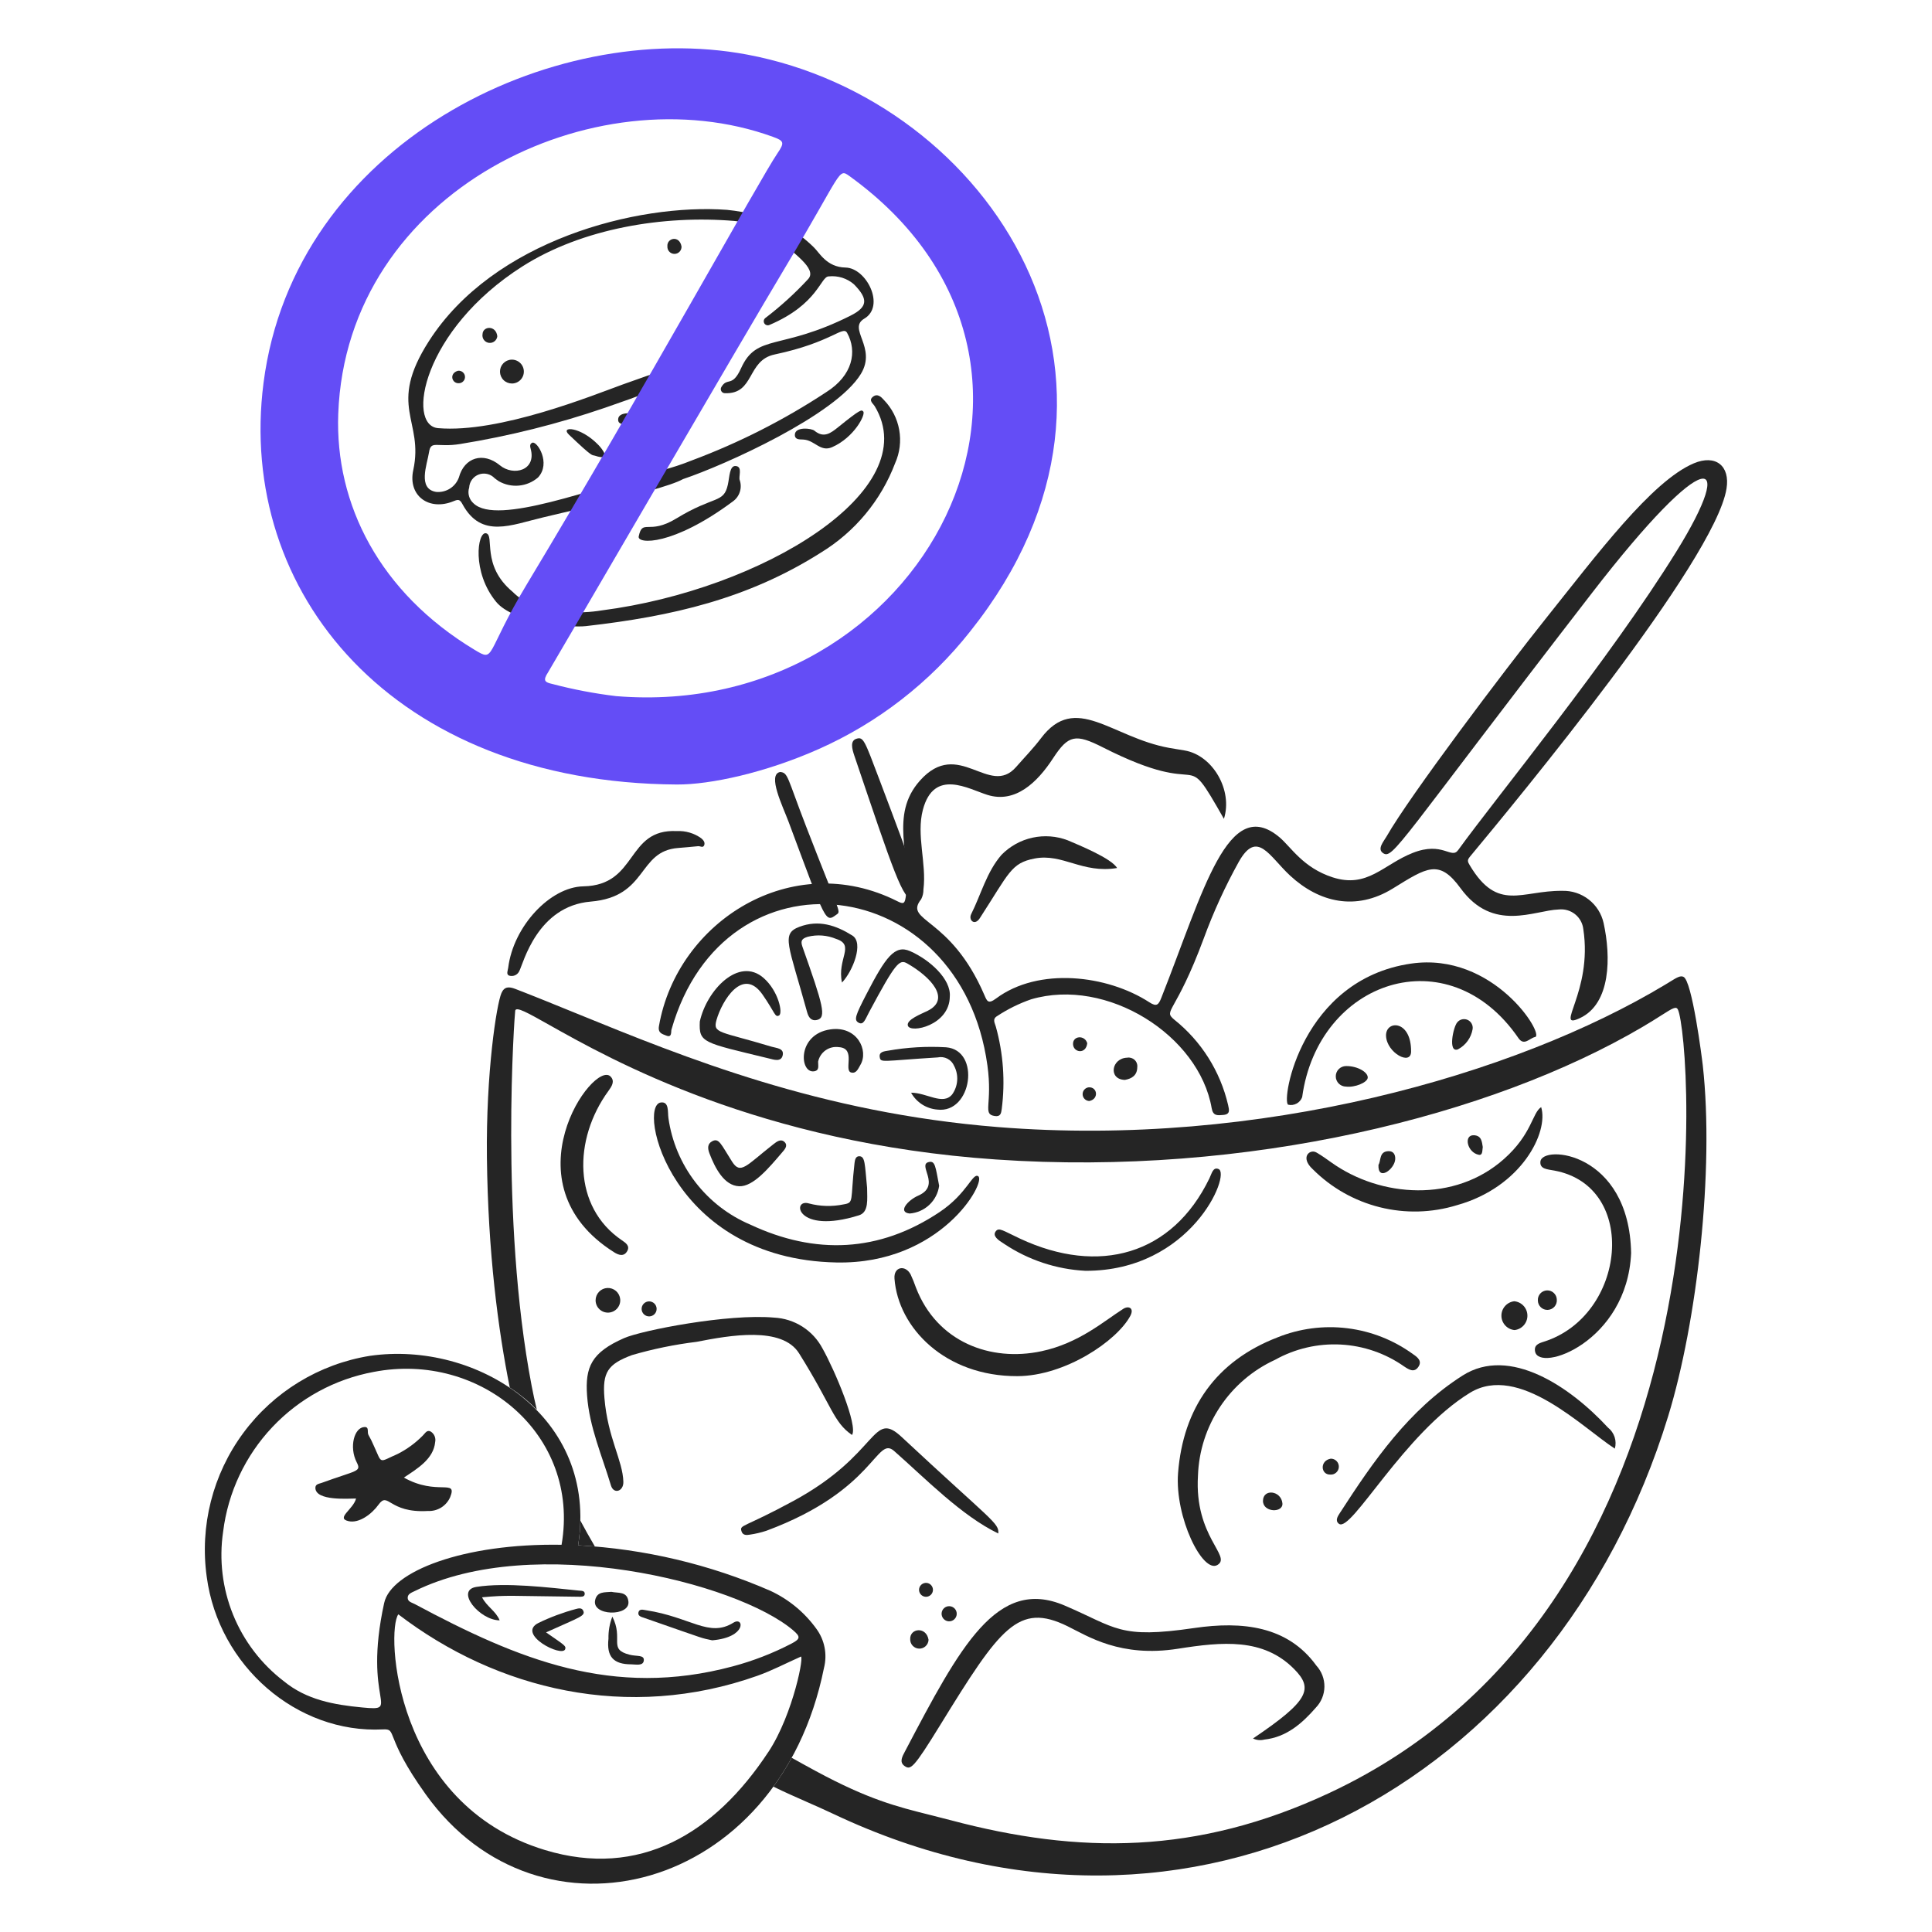 <svg width="120" height="120" viewBox="0 0 120 120" fill="none" xmlns="http://www.w3.org/2000/svg">
<path d="M31.8 23.82C31.606 23.821 31.419 23.746 31.279 23.61C31.14 23.475 31.06 23.29 31.055 23.096C31.051 22.901 31.123 22.713 31.256 22.572C31.389 22.43 31.572 22.346 31.767 22.339C31.865 22.335 31.963 22.35 32.055 22.385C32.147 22.419 32.232 22.472 32.303 22.539C32.375 22.606 32.433 22.687 32.473 22.777C32.513 22.867 32.535 22.964 32.537 23.062C32.539 23.161 32.522 23.258 32.486 23.35C32.45 23.442 32.396 23.525 32.327 23.596C32.259 23.666 32.177 23.722 32.086 23.761C31.996 23.799 31.898 23.82 31.8 23.82Z" fill="#252525"/>
<path d="M37.17 27.64C37.379 27.856 38.042 28.666 36.954 28.304C36.75 28.237 36.877 28.467 35.334 26.994C34.773 26.456 36.054 26.482 37.17 27.64Z" fill="#252525"/>
<path d="M30.889 20.883C30.883 20.945 30.864 21.005 30.834 21.059C30.804 21.114 30.763 21.162 30.714 21.2C30.665 21.238 30.609 21.266 30.549 21.283C30.489 21.299 30.427 21.303 30.365 21.295C30.303 21.286 30.244 21.266 30.191 21.234C30.137 21.202 30.091 21.16 30.054 21.11C30.017 21.06 29.991 21.003 29.977 20.942C29.962 20.882 29.96 20.819 29.971 20.758C29.986 20.249 30.805 20.183 30.889 20.883Z" fill="#252525"/>
<path d="M28.452 23.028C28.504 23.022 28.556 23.027 28.607 23.043C28.657 23.058 28.703 23.083 28.743 23.117C28.783 23.15 28.816 23.192 28.84 23.238C28.864 23.285 28.878 23.336 28.881 23.388C28.885 23.44 28.878 23.493 28.861 23.542C28.843 23.592 28.817 23.637 28.781 23.676C28.746 23.715 28.703 23.746 28.656 23.768C28.608 23.79 28.557 23.802 28.505 23.803C28.053 23.828 27.882 23.18 28.452 23.028Z" fill="#252525"/>
<path d="M41.453 15.304C41.45 15.364 41.458 15.423 41.478 15.479C41.499 15.536 41.53 15.587 41.571 15.63C41.611 15.674 41.66 15.709 41.715 15.733C41.77 15.757 41.828 15.77 41.888 15.77C41.947 15.771 42.007 15.759 42.062 15.736C42.117 15.713 42.166 15.679 42.208 15.636C42.249 15.593 42.281 15.542 42.302 15.487C42.324 15.431 42.333 15.372 42.331 15.312C42.203 14.587 41.405 14.782 41.453 15.304Z" fill="#252525"/>
<path d="M53.685 19.79C55.005 19.01 53.821 16.642 52.516 16.618C51.34 16.596 50.892 15.687 50.552 15.365C50.036 14.855 49.456 14.415 48.827 14.055C47.674 13.504 46.434 13.159 45.163 13.035C39.55 12.62 30.642 14.945 26.644 21.183C24.025 25.268 26.344 26.086 25.669 29.197C25.32 30.792 26.647 31.763 28.177 31.127C28.47 31.007 28.561 31.014 28.723 31.312C29.899 33.484 31.755 32.598 33.747 32.133C39.603 30.764 41.732 30.138 42.403 29.769C42.416 29.762 42.429 29.756 42.443 29.751C44.996 28.893 51.914 25.791 53.472 23.222C54.48 21.561 52.62 20.417 53.685 19.79ZM52.835 19.602C48.483 21.794 47.01 20.699 46.03 22.87C45.475 24.098 45.178 23.402 44.803 24.043C44.781 24.081 44.769 24.124 44.769 24.168C44.769 24.211 44.78 24.254 44.801 24.292C44.822 24.331 44.853 24.363 44.89 24.385C44.928 24.408 44.97 24.421 45.014 24.422C46.888 24.5 46.368 22.385 48.113 22.017C51.675 21.265 52.35 20.195 52.617 20.678C53.252 21.821 52.974 23.318 51.313 24.361C48.701 26.082 45.903 27.502 42.973 28.597C42.363 28.843 41.737 29.049 41.099 29.213C36.824 30.323 30.877 32.662 29.419 31.269C29.281 31.15 29.181 30.994 29.132 30.819C29.082 30.644 29.085 30.458 29.141 30.285C29.15 30.106 29.211 29.933 29.317 29.789C29.423 29.645 29.569 29.534 29.738 29.472C29.906 29.41 30.088 29.398 30.263 29.439C30.438 29.479 30.596 29.57 30.72 29.7C30.807 29.767 30.895 29.833 30.986 29.892C31.366 30.108 31.803 30.202 32.238 30.16C32.674 30.119 33.085 29.943 33.417 29.658C34.244 28.772 33.361 27.378 33.064 27.498C32.888 27.567 32.924 27.744 32.961 27.878C33.328 29.215 31.899 29.6 31.045 28.898C30.02 28.053 28.838 28.405 28.502 29.657C28.399 29.941 28.205 30.183 27.951 30.345C27.696 30.507 27.394 30.581 27.093 30.554C25.919 30.368 26.529 28.852 26.648 28.087C26.767 27.323 27.128 27.814 28.583 27.578C31.634 27.084 34.638 26.332 37.562 25.332C46.211 22.379 47.024 20.846 38.689 23.876C36.834 24.55 31 26.918 27.21 26.593C25.221 26.423 26.237 20.495 32.455 16.543C36.175 14.18 41.215 13.355 45.604 13.723C46.582 13.805 47.51 14.186 48.263 14.814C48.285 14.817 48.303 14.818 48.323 14.821C49.15 15.657 50.807 16.678 50.194 17.336C49.376 18.22 48.483 19.031 47.526 19.761C47.481 19.799 47.451 19.853 47.441 19.911C47.431 19.97 47.442 20.03 47.472 20.081C47.503 20.133 47.55 20.172 47.606 20.191C47.662 20.211 47.724 20.21 47.779 20.189C50.834 18.893 50.959 17.167 51.479 17.167C51.758 17.138 52.041 17.166 52.309 17.25C52.578 17.335 52.826 17.473 53.039 17.657C53.925 18.559 53.918 19.057 52.835 19.602Z" fill="#252525"/>
<path d="M55.598 28.768C54.722 31.079 53.102 33.032 50.993 34.32C46.453 37.2 41.738 38.28 36.397 38.888C35.367 39.005 31.881 38.676 30.817 37.382C29.296 35.537 29.649 33.015 30.186 33.122C30.75 33.236 29.856 35.108 31.841 36.76C32.193 37.109 32.61 37.387 33.068 37.578C34.461 38.036 35.944 38.15 37.391 37.911C47.298 36.632 57.491 30.466 54.331 25.231C54.234 25.069 53.934 24.877 54.211 24.65C54.501 24.41 54.74 24.661 54.904 24.846C55.398 25.356 55.728 26.002 55.852 26.701C55.976 27.4 55.888 28.12 55.598 28.768Z" fill="#252525"/>
<path d="M45.947 29.825C46.027 30.062 46.029 30.319 45.951 30.556C45.874 30.794 45.722 31.001 45.518 31.145C41.783 33.923 39.569 33.802 39.671 33.32C39.911 32.18 40.276 33.26 42.005 32.205C44.375 30.76 44.945 31.283 45.207 30.11C45.317 29.623 45.305 28.919 45.693 28.945C46.147 28.98 45.856 29.603 45.947 29.825Z" fill="#252525"/>
<path d="M50.586 26.751C51.167 27.235 51.601 26.902 52.052 26.538C53.492 25.375 53.505 25.45 53.615 25.556C53.791 25.726 53.064 27.172 51.68 27.776C50.942 28.096 50.606 27.33 49.88 27.3C49.654 27.291 49.362 27.314 49.37 27C49.38 26.489 50.4 26.594 50.586 26.751Z" fill="#252525"/>
<path d="M39.61 25.8C40.191 26.284 40.625 25.951 41.076 25.587C42.516 24.424 42.529 24.499 42.639 24.605C42.815 24.775 42.088 26.221 40.704 26.825C39.966 27.145 39.631 26.379 38.904 26.35C38.678 26.341 38.386 26.363 38.394 26.047C38.407 25.535 39.42 25.64 39.61 25.8Z" fill="#252525"/>
<path d="M42.041 48.727C24.368 48.622 14.7 36.784 16.367 23.792C18.269 8.948 34.247 1.105 46.416 3.392C61.476 6.223 72.803 23.482 60.265 39.212C57.765 42.383 54.529 44.896 50.838 46.532C47.555 47.99 44.126 48.74 42.041 48.727ZM21.009 25.709C20.804 31.328 23.578 36.809 29.48 40.363C30.777 41.143 30.088 40.67 32.727 36.283C40.004 24.193 47.224 11.079 48.29 9.52C48.745 8.856 48.696 8.748 48.011 8.5C36.971 4.486 21.518 11.82 21.009 25.709ZM52.762 10.937C52.056 10.427 52.334 10.665 48.898 16.397C46.096 21.07 34.224 41.477 34.037 41.766C33.695 42.289 33.857 42.382 34.304 42.482C35.606 42.825 36.931 43.078 38.268 43.238C57.398 44.806 68.92 22.604 52.762 10.937Z" fill="#644DF6"/>
<path d="M56.73 55.823C57.351 55.603 56.837 54.287 54.607 48.383C53.699 45.983 53.631 45.754 53.199 45.884C52.787 46.008 52.922 46.514 53.06 46.923C55.48 54.07 56.111 56.04 56.73 55.823Z" fill="#252525"/>
<path d="M51.968 56.799C52.247 56.597 52.158 56.732 50.069 51.333C48.88 48.259 48.957 47.993 48.456 47.95C47.639 48.104 48.626 50.094 48.979 51.04C51.341 57.372 51.251 57.317 51.968 56.799Z" fill="#252525"/>
<path d="M76.02 50.86C73.288 46.06 75.266 49.853 68.5 46.42C66.808 45.563 66.362 45.634 65.405 47.101C64.42 48.61 63.06 49.907 61.339 49.375C60.154 49.007 58.011 47.699 57.322 50.296C56.902 51.877 57.562 53.62 57.356 55.251C57.359 55.459 57.311 55.666 57.216 55.851C56.094 57.265 59.02 56.88 61.14 61.8C61.304 62.18 61.371 62.387 61.865 62.02C64.505 60.05 68.765 60.553 71.386 62.252C71.848 62.552 71.96 62.411 72.137 61.963C74.765 55.31 76.277 49.308 79.48 52.012C80.187 52.612 80.935 53.896 82.765 54.49C84.937 55.195 85.907 53.702 87.749 52.975C89.619 52.237 90.142 53.392 90.569 52.8C92.965 49.485 99.995 40.934 104.144 34.222C107.903 28.141 106.072 27.523 98.891 36.817C86.831 52.424 86.523 53.416 85.897 52.983C85.522 52.723 85.951 52.255 86.129 51.942C87.565 49.422 93.449 41.629 95.998 38.438C99.185 34.452 102.589 29.885 105.206 28.778C106.549 28.211 107.471 28.92 107.236 30.357C106.498 34.871 94.194 49.726 91.304 53.206C91.118 53.429 91.153 53.516 91.295 53.753C93.035 56.665 94.51 55.303 97.025 55.332C97.622 55.312 98.207 55.503 98.678 55.87C99.15 56.237 99.478 56.758 99.605 57.341C100.059 59.412 100.063 62.333 98.135 63.235C96.48 64.009 98.939 61.63 98.343 57.715C98.323 57.534 98.268 57.358 98.18 57.199C98.093 57.039 97.975 56.898 97.832 56.785C97.69 56.671 97.526 56.586 97.352 56.536C97.177 56.485 96.994 56.47 96.812 56.49C95.302 56.536 92.74 57.944 90.718 55.17C89.383 53.338 88.639 53.875 86.507 55.189C84.218 56.599 81.934 56.054 80.133 54.388C78.833 53.185 78.085 51.495 76.939 53.538C76.095 55.059 75.37 56.644 74.771 58.278C73.015 63.009 72.23 62.726 72.923 63.321C74.61 64.663 75.793 66.536 76.28 68.635C76.34 68.93 76.438 69.214 75.972 69.252C75.626 69.281 75.344 69.323 75.26 68.836C74.48 64.307 68.758 60.685 64.045 62.069C63.301 62.327 62.593 62.677 61.935 63.11C61.613 63.299 61.799 63.554 61.854 63.77C62.317 65.433 62.441 67.172 62.219 68.885C62.183 69.14 62.153 69.376 61.781 69.317C61.001 69.197 61.665 68.597 61.33 66.173C59.67 54.139 44.988 52.398 41.705 63.953C41.67 64.077 41.749 64.473 41.387 64.324C41.147 64.225 40.851 64.177 40.929 63.73C42.054 57.243 49.19 52.673 55.743 55.98C56.076 56.147 56.19 56.16 56.251 55.745C56.635 53.156 55.21 50.651 57.139 48.485C59.539 45.794 61.442 49.551 63.114 47.637C63.632 47.044 64.186 46.478 64.658 45.852C66.807 43.001 69.029 45.799 72.615 46.452C72.941 46.512 73.27 46.558 73.597 46.616C75.323 46.92 76.585 49.076 76.02 50.86Z" fill="#252525"/>
<path d="M77.827 107.98C81.32 105.626 81.587 104.886 80.38 103.666C78.46 101.726 75.923 101.972 73.166 102.406C69.595 102.968 67.565 101.626 66.307 101.008C63.247 99.508 62.122 101.097 58.401 107.141C56.721 109.873 56.557 109.953 56.178 109.685C55.834 109.441 56.057 109.075 56.209 108.785C59.633 102.271 61.922 97.928 66.118 99.719C69.354 101.099 69.484 101.808 74.173 101.12C77.173 100.68 79.985 100.997 81.761 103.453C82.09 103.812 82.268 104.282 82.262 104.768C82.255 105.254 82.064 105.719 81.726 106.069C80.878 107.043 79.907 107.897 78.529 108.049C78.294 108.11 78.046 108.086 77.827 107.98Z" fill="#252525"/>
<path d="M52.92 89.129C51.752 88.322 51.7 87.362 49.633 84.06C48.574 82.367 45.352 82.934 43.265 83.344C41.907 83.51 40.565 83.785 39.252 84.168C37.74 84.73 37.41 85.248 37.543 86.838C37.748 89.317 38.683 90.708 38.718 92.038C38.734 92.638 38.118 92.829 37.947 92.264C37.396 90.422 36.608 88.645 36.465 86.69C36.334 84.9 36.739 84.004 38.763 83.113C39.856 82.633 45.231 81.581 48.079 81.839C48.702 81.87 49.307 82.062 49.834 82.396C50.361 82.731 50.792 83.197 51.084 83.749C51.851 85.108 53.302 88.564 52.92 89.129Z" fill="#252525"/>
<path d="M73.172 91.486C73.487 87.454 75.541 84.535 79.346 83.068C80.721 82.514 82.214 82.318 83.686 82.5C85.157 82.681 86.559 83.233 87.758 84.104C88.044 84.297 88.352 84.533 88.093 84.905C87.833 85.277 87.515 85.072 87.224 84.88C86.062 84.061 84.691 83.586 83.271 83.512C81.851 83.438 80.438 83.767 79.197 84.46C77.81 85.097 76.628 86.107 75.782 87.378C74.936 88.648 74.46 90.129 74.408 91.654C74.175 95.464 76.532 96.658 75.616 97.204C74.7 97.75 72.96 94.24 73.172 91.486Z" fill="#252525"/>
<path d="M51.96 78.415C41.66 78.217 39.555 68.671 41.046 68.477C41.575 68.408 41.461 69.077 41.518 69.449C41.723 70.898 42.3 72.268 43.192 73.428C44.084 74.587 45.261 75.496 46.608 76.065C50.628 77.949 54.605 77.798 58.368 75.278C60.082 74.129 60.408 72.824 60.759 73.058C61.282 73.408 58.448 78.54 51.96 78.415Z" fill="#252525"/>
<path d="M100.3 89.977C98.323 88.703 94.346 84.646 91.3 86.51C87.194 89.023 83.941 95.19 83.171 94.65C82.904 94.462 83.087 94.181 83.215 93.985C85.315 90.737 87.499 87.565 90.848 85.435C93.769 83.58 97.524 86.126 99.871 88.667C100.065 88.819 100.209 89.024 100.286 89.257C100.362 89.49 100.367 89.741 100.3 89.977Z" fill="#252525"/>
<path d="M63.191 85.475C58.709 85.49 55.784 82.475 55.558 79.415C55.502 78.662 56.249 78.548 56.565 79.168C56.687 79.431 56.795 79.699 56.89 79.973C58.201 83.373 61.541 84.599 64.684 83.927C67.018 83.428 68.539 82.078 69.769 81.294C70.102 81.082 70.463 81.249 70.206 81.731C69.373 83.289 66.157 85.466 63.191 85.475Z" fill="#252525"/>
<path d="M87.642 59.851C92.776 59.102 95.962 64.294 95.345 64.411C95.012 64.475 94.666 64.993 94.312 64.477C89.954 58.134 81.866 60.903 80.88 68.146C80.817 68.318 80.694 68.46 80.533 68.546C80.372 68.633 80.185 68.657 80.008 68.614C79.576 68.366 80.824 60.845 87.642 59.851Z" fill="#252525"/>
<path d="M101.312 77.833C101.065 83.357 95.582 85.277 95.345 83.938C95.275 83.545 95.557 83.44 95.891 83.335C100.991 81.728 101.817 73.705 96.562 72.71C96.105 72.624 95.633 72.619 95.677 72.151C95.779 71.079 101.198 71.52 101.312 77.833Z" fill="#252525"/>
<path d="M62.005 95.247C59.712 94.141 57.473 91.827 55.536 90.124C54.419 89.14 54.385 92.56 47.597 95.08C47.263 95.189 46.919 95.27 46.572 95.32C46.364 95.359 46.13 95.365 46.054 95.105C45.934 94.688 46.15 94.925 49.285 93.224C54.662 90.306 54.132 87.511 56.009 89.259C61.62 94.49 62.067 94.595 62.005 95.247Z" fill="#252525"/>
<path d="M37.923 66.865C38.211 67.159 37.991 67.483 37.792 67.757C35.589 70.779 35.581 74.965 38.616 77.029C38.873 77.203 39.141 77.383 38.955 77.712C38.752 78.068 38.426 77.96 38.144 77.781C31.371 73.508 36.868 65.789 37.923 66.865Z" fill="#252525"/>
<path d="M69.383 53.914C67.22 54.274 66.002 52.985 64.256 53.325C62.789 53.61 62.683 54.216 60.857 57.031C60.53 57.535 60.141 57.138 60.321 56.78C60.94 55.547 61.278 54.164 62.206 53.095C62.73 52.56 63.399 52.189 64.13 52.029C64.862 51.87 65.624 51.927 66.323 52.195C66.947 52.463 69.044 53.311 69.383 53.914Z" fill="#252525"/>
<path d="M43.466 63.449C43.889 61.509 45.891 59.387 47.435 60.749C48.353 61.559 48.642 62.938 48.386 63.074C48.13 63.211 48.146 62.903 47.366 61.78C46.137 60.012 44.85 62.154 44.507 63.34C44.255 64.21 44.691 64.033 47.931 65.014C48.225 65.103 48.717 65.105 48.614 65.551C48.514 65.981 48.06 65.816 47.76 65.743C43.641 64.743 43.407 64.783 43.466 63.449Z" fill="#252525"/>
<path d="M52.297 61.028C51.977 59.556 53.137 58.706 51.932 58.317C51.375 58.084 50.758 58.038 50.172 58.184C49.821 58.293 49.705 58.418 49.837 58.792C51.132 62.452 51.351 63.212 50.743 63.352C50.379 63.435 50.217 63.172 50.134 62.875C48.975 58.662 48.496 58.005 49.647 57.568C50.853 57.11 51.92 57.47 52.941 58.108C53.672 58.564 52.962 60.336 52.297 61.028Z" fill="#252525"/>
<path d="M58.994 61.897C58.981 63.693 56.534 64.203 56.389 63.705C56.279 63.333 57.229 62.978 57.615 62.785C59.106 62.044 57.772 60.649 56.344 59.839C55.864 59.566 55.624 59.799 53.986 62.857C53.734 63.326 53.64 63.692 53.326 63.52C53.026 63.353 53.131 63.072 53.822 61.736C55.002 59.456 55.576 58.659 56.526 59.076C57.765 59.618 59.081 60.828 58.994 61.897Z" fill="#252525"/>
<path d="M56.589 67.87C57.558 67.866 58.561 68.673 59.138 67.98C59.322 67.726 59.43 67.425 59.452 67.112C59.475 66.8 59.41 66.487 59.264 66.209C59.183 66.014 59.036 65.855 58.849 65.758C58.661 65.661 58.446 65.633 58.24 65.678C54.737 65.896 54.7 66.03 54.64 65.651C54.589 65.324 54.934 65.296 55.166 65.258C56.351 65.049 57.557 64.979 58.758 65.049C60.927 65.215 60.378 69.184 58.218 68.918C57.881 68.891 57.556 68.781 57.272 68.599C56.988 68.416 56.753 68.165 56.589 67.87Z" fill="#252525"/>
<path d="M52.102 65.04C51.813 64.998 51.519 65.068 51.28 65.235C51.041 65.402 50.875 65.654 50.815 65.94C50.806 66.18 50.918 66.487 50.567 66.54C49.654 66.684 49.493 64.232 51.581 63.937C53.245 63.701 53.971 65.254 53.441 66.142C53.307 66.367 53.193 66.698 52.87 66.616C52.38 66.491 53.199 65.108 52.102 65.04Z" fill="#252525"/>
<path d="M87.645 65.314C87.64 66.214 86.141 65.393 86.09 64.354C86.04 63.352 87.66 63.316 87.645 65.314Z" fill="#252525"/>
<path d="M83.607 66.215C84.331 66.207 84.987 66.609 84.952 66.945C84.919 67.245 84.139 67.56 83.6 67.49C83.517 67.489 83.434 67.472 83.357 67.44C83.28 67.408 83.21 67.36 83.151 67.301C83.092 67.241 83.045 67.171 83.014 67.093C82.982 67.016 82.966 66.933 82.967 66.85C82.967 66.766 82.984 66.683 83.017 66.606C83.049 66.529 83.096 66.458 83.156 66.4C83.215 66.341 83.285 66.295 83.363 66.263C83.441 66.231 83.524 66.215 83.607 66.215Z" fill="#252525"/>
<path d="M91.466 63.926C91.42 64.19 91.314 64.439 91.157 64.656C90.999 64.873 90.794 65.051 90.557 65.176C89.918 65.416 90.265 63.796 90.504 63.512C90.577 63.416 90.68 63.347 90.797 63.317C90.913 63.286 91.036 63.296 91.147 63.343C91.258 63.391 91.349 63.474 91.407 63.58C91.465 63.685 91.486 63.807 91.466 63.926Z" fill="#252525"/>
<path d="M69.868 67.075C68.821 67.046 69.028 65.723 70.014 65.695C70.096 65.68 70.181 65.686 70.261 65.71C70.341 65.734 70.414 65.776 70.475 65.834C70.535 65.891 70.582 65.962 70.61 66.041C70.639 66.119 70.648 66.203 70.638 66.286C70.633 66.79 70.301 67 69.868 67.075Z" fill="#252525"/>
<path d="M67.657 68.386C67.549 68.382 67.445 68.338 67.369 68.261C67.292 68.185 67.247 68.082 67.244 67.974C67.24 67.866 67.277 67.76 67.349 67.679C67.42 67.597 67.52 67.546 67.627 67.535C68.168 67.507 68.264 68.266 67.657 68.386Z" fill="#252525"/>
<path d="M67.531 64.796C67.45 65.504 66.682 65.38 66.649 64.871C66.613 64.324 67.38 64.268 67.531 64.796Z" fill="#252525"/>
<path d="M96.697 80.734C96.696 80.655 96.68 80.577 96.649 80.504C96.618 80.432 96.572 80.366 96.515 80.312C96.459 80.257 96.392 80.215 96.318 80.186C96.244 80.158 96.166 80.146 96.087 80.148C96.008 80.151 95.931 80.17 95.86 80.203C95.788 80.236 95.724 80.283 95.671 80.341C95.618 80.399 95.578 80.468 95.551 80.542C95.525 80.617 95.515 80.696 95.519 80.774C95.52 80.853 95.536 80.931 95.567 81.004C95.599 81.076 95.644 81.142 95.701 81.196C95.758 81.251 95.825 81.293 95.898 81.322C95.972 81.349 96.05 81.362 96.129 81.36C96.208 81.357 96.286 81.338 96.357 81.305C96.428 81.272 96.493 81.225 96.545 81.167C96.598 81.109 96.639 81.04 96.665 80.965C96.691 80.891 96.702 80.812 96.697 80.734Z" fill="#252525"/>
<path d="M94.055 80.823C93.833 80.848 93.629 80.954 93.482 81.121C93.334 81.287 93.253 81.503 93.256 81.725C93.257 81.948 93.342 82.162 93.493 82.326C93.643 82.49 93.85 82.592 94.071 82.613C94.292 82.589 94.496 82.483 94.644 82.316C94.792 82.149 94.873 81.934 94.87 81.711C94.868 81.488 94.784 81.274 94.633 81.11C94.483 80.946 94.277 80.844 94.055 80.823Z" fill="#252525"/>
<path d="M53.354 75.484C53.98 75.287 53.857 74.473 53.857 73.777C53.71 72.283 53.741 71.814 53.362 71.816C53.137 71.816 53.097 72.064 53.076 72.242C52.807 74.618 53.063 74.693 52.395 74.807C51.681 74.954 50.943 74.934 50.239 74.747C49.162 74.429 49.434 76.714 53.354 75.484Z" fill="#252525"/>
<path d="M62.366 77.256C63.867 78.26 65.612 78.839 67.416 78.932C73.982 78.955 76.466 72.932 75.688 72.611C75.34 72.466 75.268 72.885 75.116 73.195C72.808 77.956 68.251 79.216 63.366 76.938C62.293 76.438 62.046 76.214 61.847 76.48C61.624 76.775 62.011 77.032 62.366 77.256Z" fill="#252525"/>
<path d="M56.497 75.374C56.954 75.34 57.386 75.151 57.72 74.837C58.054 74.524 58.27 74.105 58.332 73.651C58.101 72.434 58.083 72.091 57.697 72.175C56.934 72.337 58.5 73.619 57.033 74.263C56.375 74.552 55.745 75.289 56.497 75.374Z" fill="#252525"/>
<path d="M86.66 71.995C86.674 71.704 86.54 71.493 86.245 71.501C85.645 71.517 85.791 72.083 85.619 72.352C85.569 73.405 86.63 72.623 86.66 71.995Z" fill="#252525"/>
<path d="M81.535 72.62C82.684 73.773 84.125 74.59 85.705 74.984C87.284 75.378 88.94 75.334 90.496 74.855C94.519 73.73 96.201 70.312 95.725 68.765C95.166 69.121 95.161 70.438 93.413 71.989C90.361 74.701 85.759 74.389 82.692 72.202C82.392 71.986 82.085 71.768 81.764 71.582C81.355 71.345 80.732 71.88 81.535 72.62Z" fill="#252525"/>
<path d="M91.853 71.727C92.102 71.774 92.063 71.448 92.097 71.241C92.044 70.911 92.021 70.534 91.547 70.512C90.89 70.48 91.124 71.588 91.853 71.727Z" fill="#252525"/>
<path d="M31.633 60.6C31.755 60.635 31.886 60.625 32.001 60.572C32.115 60.518 32.207 60.425 32.258 60.309C32.508 59.821 33.371 56.28 36.687 56C40.272 55.7 39.575 52.861 42.126 52.669C42.539 52.638 42.952 52.598 43.364 52.558C43.493 52.546 43.669 52.688 43.741 52.493C43.804 52.319 43.688 52.177 43.555 52.066C43.115 51.75 42.581 51.593 42.04 51.62C38.857 51.464 39.645 54.987 36.234 55.052C34.165 55.091 31.885 57.542 31.566 60.105C31.545 60.271 31.419 60.53 31.633 60.6Z" fill="#252525"/>
<path d="M82.655 90.6C81.958 90.726 82.032 91.6 82.621 91.589C82.687 91.595 82.755 91.587 82.819 91.566C82.882 91.545 82.941 91.511 82.991 91.466C83.041 91.422 83.082 91.367 83.111 91.307C83.139 91.246 83.155 91.18 83.158 91.113C83.16 91.046 83.149 90.979 83.125 90.916C83.1 90.854 83.063 90.797 83.017 90.749C82.969 90.701 82.913 90.663 82.851 90.637C82.789 90.612 82.723 90.599 82.655 90.6Z" fill="#252525"/>
<path d="M79.652 93.365C79.565 92.576 78.452 92.452 78.446 93.22C78.439 93.952 79.72 93.987 79.652 93.365Z" fill="#252525"/>
<path d="M59.424 100.246C59.428 100.123 59.383 100.004 59.3 99.914C59.217 99.824 59.102 99.77 58.98 99.764C58.858 99.757 58.737 99.798 58.645 99.878C58.553 99.959 58.495 100.072 58.485 100.194C58.48 100.257 58.487 100.32 58.507 100.379C58.526 100.439 58.558 100.495 58.599 100.542C58.641 100.589 58.691 100.628 58.747 100.656C58.804 100.684 58.865 100.7 58.928 100.703C58.991 100.706 59.054 100.697 59.113 100.676C59.172 100.655 59.227 100.622 59.273 100.579C59.319 100.537 59.356 100.485 59.382 100.428C59.408 100.37 59.423 100.309 59.424 100.246Z" fill="#252525"/>
<path d="M57.566 98.318C57.505 98.311 57.444 98.317 57.386 98.335C57.328 98.354 57.274 98.384 57.228 98.425C57.183 98.465 57.146 98.515 57.121 98.57C57.096 98.626 57.083 98.686 57.083 98.747C57.083 98.809 57.096 98.869 57.121 98.924C57.146 98.98 57.183 99.03 57.228 99.07C57.274 99.111 57.328 99.142 57.386 99.16C57.444 99.178 57.505 99.184 57.566 99.176C57.671 99.164 57.768 99.113 57.838 99.034C57.908 98.956 57.947 98.853 57.947 98.747C57.947 98.642 57.908 98.54 57.838 98.461C57.768 98.381 57.671 98.331 57.566 98.318Z" fill="#252525"/>
<path d="M56.534 101.807C56.531 101.882 56.543 101.957 56.569 102.027C56.595 102.097 56.635 102.162 56.686 102.217C56.737 102.272 56.798 102.316 56.866 102.347C56.934 102.379 57.008 102.396 57.082 102.399C57.157 102.402 57.232 102.39 57.302 102.364C57.373 102.338 57.437 102.298 57.492 102.247C57.547 102.196 57.591 102.135 57.622 102.067C57.654 101.999 57.671 101.926 57.674 101.851C57.534 101.003 56.509 101.129 56.534 101.807Z" fill="#252525"/>
<path d="M36.994 80.76C36.993 80.864 37.014 80.967 37.054 81.062C37.095 81.158 37.154 81.244 37.229 81.316C37.304 81.388 37.393 81.444 37.49 81.481C37.587 81.517 37.691 81.533 37.794 81.529C37.898 81.524 38 81.498 38.093 81.453C38.187 81.407 38.27 81.344 38.338 81.265C38.406 81.187 38.457 81.095 38.489 80.996C38.52 80.897 38.531 80.793 38.521 80.69C38.502 80.495 38.409 80.314 38.261 80.185C38.112 80.057 37.92 79.99 37.724 79.999C37.528 80.008 37.343 80.092 37.207 80.234C37.071 80.375 36.995 80.564 36.994 80.76Z" fill="#252525"/>
<path d="M45.91 73.68C46.786 73.716 47.761 72.535 48.567 71.594C48.72 71.414 48.96 71.174 48.742 70.945C48.508 70.702 48.243 70.91 48.03 71.076C46.345 72.396 45.999 72.983 45.469 72.149C44.785 71.075 44.66 70.663 44.241 70.882C43.925 71.047 43.951 71.341 44.065 71.639C44.409 72.534 44.967 73.642 45.91 73.68Z" fill="#252525"/>
<path d="M40.327 81.764C40.388 81.763 40.448 81.749 40.504 81.725C40.56 81.701 40.611 81.665 40.654 81.622C40.696 81.577 40.73 81.526 40.752 81.469C40.775 81.412 40.785 81.35 40.784 81.289C40.783 81.228 40.77 81.167 40.746 81.112C40.721 81.055 40.686 81.005 40.642 80.962C40.598 80.92 40.546 80.886 40.489 80.864C40.432 80.842 40.371 80.83 40.31 80.831C40.186 80.834 40.069 80.885 39.983 80.974C39.897 81.063 39.85 81.182 39.852 81.306C39.854 81.43 39.906 81.547 39.995 81.633C40.084 81.719 40.203 81.766 40.327 81.764Z" fill="#252525"/>
<path fill-rule="evenodd" clip-rule="evenodd" d="M104.558 60.671C105.097 60.882 105.713 65.723 105.765 66.191C106.482 72.682 105.412 82.097 103.615 87.956C96.555 110.968 74.051 123.21 51.77 112.669C51.22 112.409 50.671 112.166 50.118 111.923C49.431 111.62 48.739 111.316 48.037 110.972C48.444 110.411 48.824 109.814 49.174 109.179C49.643 109.443 50.145 109.719 50.681 110.009C53.951 111.775 55.711 112.215 57.784 112.733C58.189 112.834 58.606 112.939 59.048 113.056C67.022 115.177 74.344 115.205 82.55 111.373C107.89 99.538 105.035 64.393 104.218 62.707C104.109 62.482 103.894 62.618 103.198 63.059C102.901 63.248 102.517 63.491 102.015 63.787C92.652 69.296 77.48 73.093 61.852 72.017C47.173 71.006 37.969 65.828 34.103 63.653C32.774 62.905 32.075 62.512 32.002 62.765C31.973 62.854 31.022 75.646 33.022 86.08C33.118 86.582 33.225 87.074 33.343 87.559C32.84 87.049 32.277 86.588 31.662 86.182C30.937 82.573 30.312 77.804 30.243 71.911C30.181 66.624 30.842 62.377 31.147 61.679C31.323 61.277 31.605 61.268 32.011 61.425C33.206 61.886 34.45 62.393 35.751 62.924C42.568 65.702 50.956 69.122 61.996 70.005C78.251 71.308 94.099 66.769 103.414 61.168C103.523 61.103 103.621 61.042 103.711 60.986C104.139 60.722 104.369 60.58 104.558 60.671ZM36.049 94.452C36.038 94.949 35.992 95.459 35.909 95.982C36.256 96.001 36.602 96.025 36.948 96.054C36.626 95.504 36.326 94.971 36.049 94.452Z" fill="#252525"/>
<path d="M31.034 100.643C29.785 100.638 28.25 98.777 29.59 98.565C31.425 98.275 34.08 98.603 35.961 98.795C36.109 98.81 36.348 98.787 36.316 99.028C36.293 99.196 36.085 99.178 35.946 99.176C31.566 99.131 31.583 99.061 29.941 99.211C30.225 99.78 30.808 100.073 31.034 100.643Z" fill="#252525"/>
<path d="M44.236 101.883C43.443 101.703 44.212 101.954 40.02 100.492C39.846 100.432 39.603 100.382 39.654 100.151C39.707 99.904 39.959 99.99 40.129 100.015C42.911 100.439 44.033 101.735 45.555 100.787C46.211 100.38 46.409 101.7 44.236 101.883Z" fill="#252525"/>
<path d="M33.917 101.39C34.993 102.145 35.182 102.221 35.105 102.434C34.914 102.97 32.037 101.494 33.454 100.799C34.197 100.44 34.973 100.152 35.77 99.938C35.922 99.896 36.13 99.849 36.218 100.028C36.391 100.37 36.025 100.433 33.917 101.39Z" fill="#252525"/>
<path d="M38.034 100.411C38.75 101.815 37.755 102.431 39.096 102.775C39.56 102.895 40.016 102.775 39.989 103.126C39.961 103.497 39.485 103.376 39.209 103.375C38.097 103.375 37.669 102.892 37.793 101.784C37.782 101.315 37.864 100.848 38.034 100.411Z" fill="#252525"/>
<path d="M37.976 98.872C38.396 98.965 38.956 98.825 39.032 99.472C39.146 100.425 36.718 100.386 36.969 99.368C37.102 98.833 37.577 98.912 37.976 98.872Z" fill="#252525"/>
<path d="M50.704 101.164C49.971 100.148 48.99 99.338 47.854 98.81C44.073 97.162 40.027 96.205 35.908 95.983C37.179 87.976 29.586 83.255 22.966 84.215C19.82 84.725 16.998 86.447 15.106 89.012C13.213 91.577 12.4 94.78 12.84 97.937C13.579 103.484 18.45 107.683 23.776 107.417C24.716 107.37 23.813 107.777 26.447 111.457C33.508 121.32 48.36 117.607 51.18 103.594C51.285 103.178 51.297 102.745 51.215 102.325C51.133 101.905 50.958 101.508 50.704 101.164ZM49.264 101.262C49.725 101.654 49.725 101.792 49.156 102.089C47.998 102.69 46.777 103.163 45.516 103.5C38.057 105.497 32.216 103.084 25.758 99.63C25.583 99.536 25.32 99.49 25.322 99.239C25.322 98.999 25.566 98.92 25.747 98.83C33.176 95.16 45.751 98.275 49.265 101.262H49.264ZM23.863 99.556C22.5 105.78 24.996 106.291 22.5 106.054C20.755 105.887 19.043 105.588 17.625 104.42C16.225 103.348 15.137 101.921 14.475 100.286C13.813 98.652 13.601 96.869 13.86 95.125C14.164 92.694 15.234 90.422 16.915 88.64C18.597 86.858 20.802 85.657 23.212 85.212C29.836 83.93 36.061 89.107 34.88 95.949C28.756 95.846 24.29 97.616 23.864 99.556H23.863ZM47.736 108.799C44.373 113.914 39.709 116.683 33.85 114.909C24.44 112.06 23.976 101.306 24.741 100.269C30.861 104.953 39.003 106.938 47.042 104.086C47.954 103.763 48.82 103.306 49.708 102.912C50.019 102.571 49.282 106.45 47.738 108.799H47.736Z" fill="#252525"/>
<path d="M25.085 91.775C25.925 91.221 26.93 90.614 27.028 89.573C27.055 89.45 27.044 89.321 26.996 89.204C26.948 89.088 26.866 88.989 26.76 88.92C26.509 88.78 26.4 89.04 26.258 89.168C25.807 89.627 25.283 90.011 24.709 90.303C23.483 90.838 23.756 90.963 23.22 89.801C23.123 89.572 23.012 89.348 22.889 89.132C22.787 88.967 22.949 88.628 22.649 88.634C21.997 88.649 21.677 89.882 22.151 90.816C22.462 91.428 22.19 91.296 19.983 92.103C19.82 92.163 19.58 92.173 19.589 92.426C19.619 93.241 21.657 93.076 22.115 93.076C21.949 93.749 20.842 94.294 21.641 94.48C22.316 94.639 23.107 94.019 23.509 93.46C24.127 92.602 24.123 93.991 26.569 93.85C26.862 93.866 27.153 93.791 27.403 93.637C27.652 93.482 27.848 93.254 27.964 92.984C28.424 91.823 27.142 92.93 25.085 91.775Z" fill="#252525"/>
</svg>
